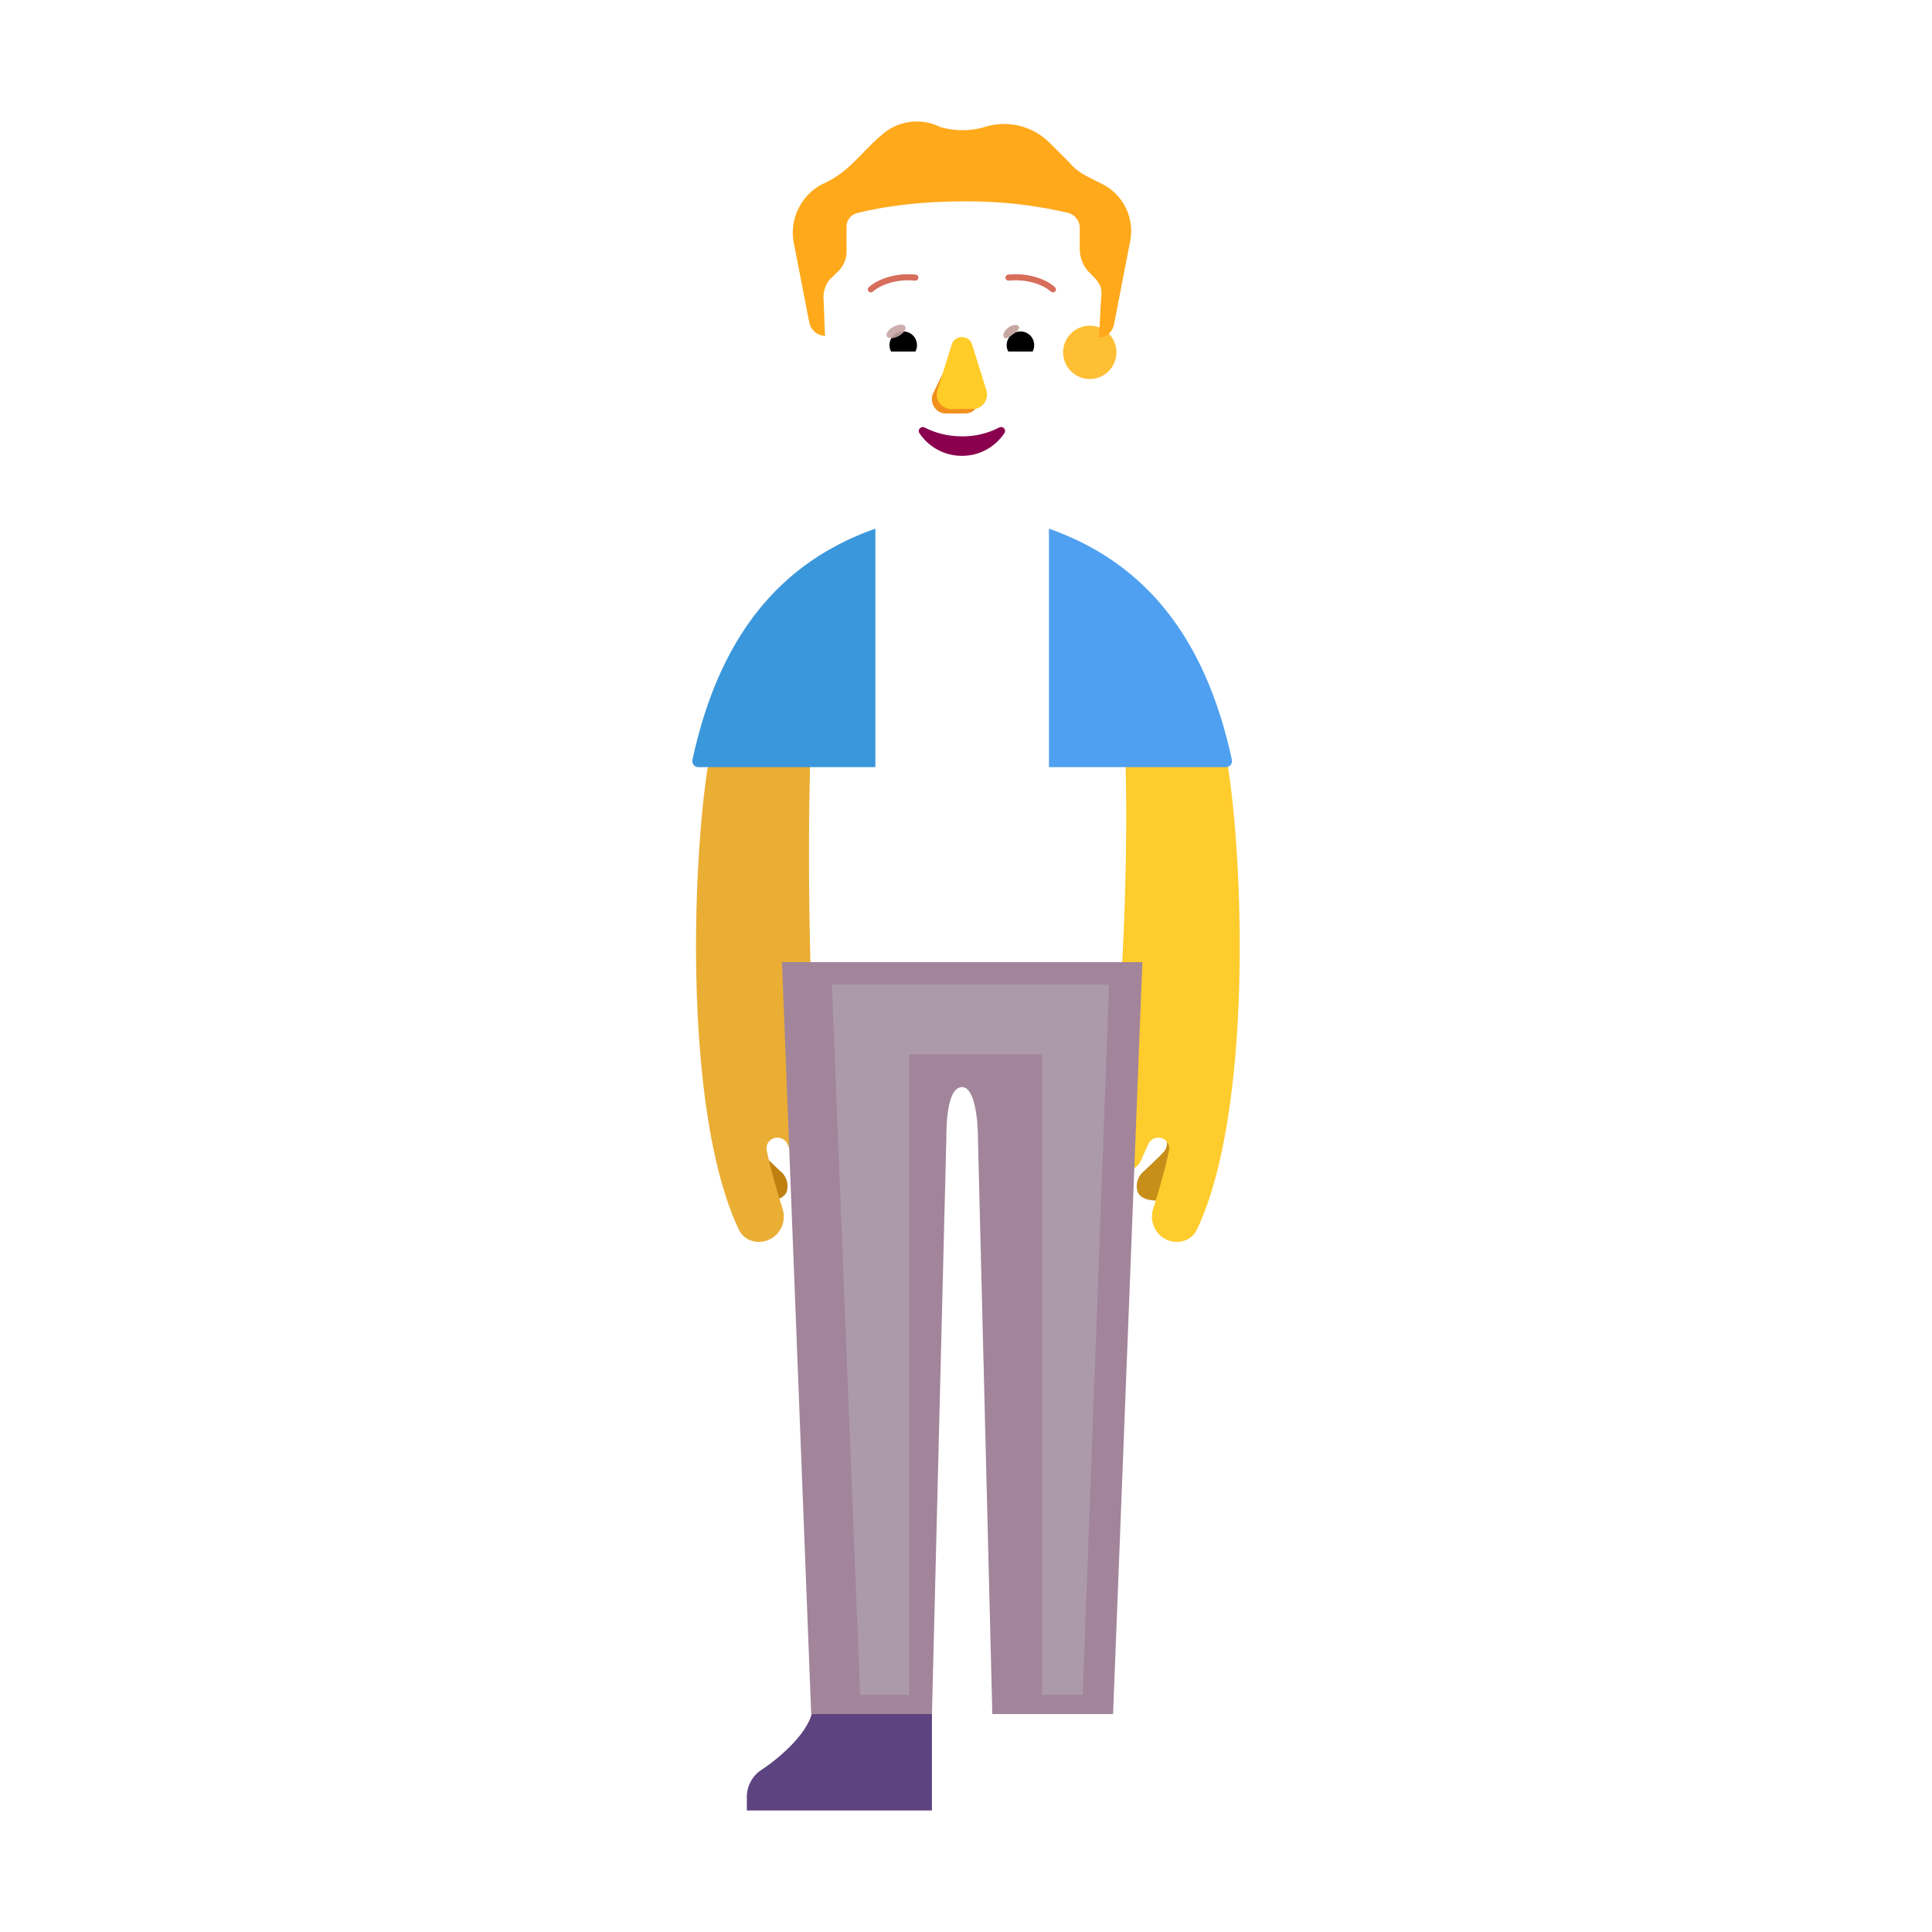 <svg xmlns="http://www.w3.org/2000/svg" width="3em" height="3em" viewBox="0 0 32 32"><g fill="none"><path fill="#BF8011" d="M12.604 19.085a.22.22 0 0 1-.043-.238h-.438l.32.996c.262.078.54.05.59-.114a.32.32 0 0 0-.074-.3a9 9 0 0 1-.355-.344"/><path fill="#C78E18" d="M19.269 19.085a.22.22 0 0 0 .043-.238h.437l-.32.996c-.262.078-.54.05-.59-.114a.32.32 0 0 1 .074-.3c.084-.077.271-.253.356-.344"/><path fill="#EAAE34" d="M12.237 20.366c-.937-1.982-.768-6.26-.487-7.824h1.672c-.072 2.425.04 5.243.178 6.511c.011.103.083.214 0 .276a.29.29 0 0 1-.439-.115l-.117-.262a.184.184 0 0 0-.225-.1a.176.176 0 0 0-.12.201c.061.3.172.678.264.973a.42.42 0 0 1-.238.513c-.186.076-.402.008-.488-.174"/><path fill="url(#)" d="M12.237 20.366c-.937-1.982-.768-6.26-.487-7.824h1.672c-.072 2.425.04 5.243.178 6.511c.011.103.083.214 0 .276a.29.29 0 0 1-.439-.115l-.117-.262a.184.184 0 0 0-.225-.1a.176.176 0 0 0-.12.201c.061.3.172.678.264.973a.42.42 0 0 1-.238.513c-.186.076-.402.008-.488-.174"/><path fill="url(#)" d="M12.237 20.366c-.937-1.982-.768-6.26-.487-7.824h1.672c-.072 2.425.04 5.243.178 6.511c.011.103.083.214 0 .276a.29.29 0 0 1-.439-.115l-.117-.262a.184.184 0 0 0-.225-.1a.176.176 0 0 0-.12.201c.061.3.172.678.264.973a.42.42 0 0 1-.238.513c-.186.076-.402.008-.488-.174"/><path fill="url(#)" d="M12.237 20.366c-.937-1.982-.768-6.26-.487-7.824h1.672c-.072 2.425.04 5.243.178 6.511c.011.103.083.214 0 .276a.29.29 0 0 1-.439-.115l-.117-.262a.184.184 0 0 0-.225-.1a.176.176 0 0 0-.12.201c.061.3.172.678.264.973a.42.42 0 0 1-.238.513c-.186.076-.402.008-.488-.174"/><path fill="#FFCC2D" d="M19.825 20.366c.938-1.982.768-6.26.487-7.824H18.64c.072 2.425-.155 5.254-.294 6.522a.29.29 0 0 0 .555.15l.117-.262a.184.184 0 0 1 .225-.1a.176.176 0 0 1 .12.201c-.061.3-.172.678-.264.973a.42.42 0 0 0 .238.513c.186.076.402.008.488-.174"/><path fill="url(#)" d="M19.825 20.366c.938-1.982.768-6.26.487-7.824H18.64c.072 2.425-.155 5.254-.294 6.522a.29.29 0 0 0 .555.15l.117-.262a.184.184 0 0 1 .225-.1a.176.176 0 0 1 .12.201c-.061.3-.172.678-.264.973a.42.42 0 0 0 .238.513c.186.076.402.008.488-.174"/><path fill="url(#)" d="M19.825 20.366c.938-1.982.768-6.26.487-7.824H18.64c.072 2.425-.155 5.254-.294 6.522a.29.29 0 0 0 .555.15l.117-.262a.184.184 0 0 1 .225-.1a.176.176 0 0 1 .12.201c-.061.3-.172.678-.264.973a.42.42 0 0 0 .238.513c.186.076.402.008.488-.174"/><path fill="url(#)" d="M19.825 20.366c.938-1.982.768-6.26.487-7.824H18.64c.072 2.425-.155 5.254-.294 6.522a.29.29 0 0 0 .555.15l.117-.262a.184.184 0 0 1 .225-.1a.176.176 0 0 1 .12.201c-.061.3-.172.678-.264.973a.42.42 0 0 0 .238.513c.186.076.402.008.488-.174"/><path fill="#3B97DB" d="M11.469 12.586c.486-2.254 1.628-3.334 3.03-3.83v3.95h-2.933a.1.1 0 0 1-.097-.12"/><path fill="url(#)" d="M11.469 12.586c.486-2.254 1.628-3.334 3.03-3.83v3.95h-2.933a.1.1 0 0 1-.097-.12"/><path fill="url(#)" d="M11.469 12.586c.486-2.254 1.628-3.334 3.03-3.83v3.95h-2.933a.1.1 0 0 1-.097-.12"/><path fill="url(#)" d="M11.469 12.586c.486-2.254 1.628-3.334 3.03-3.83v3.95h-2.933a.1.1 0 0 1-.097-.12"/><path fill="url(#)" d="M11.469 12.586c.486-2.254 1.628-3.334 3.03-3.83v3.95h-2.933a.1.1 0 0 1-.097-.12"/><path fill="#4FA0F0" d="M20.404 12.586c-.486-2.254-1.629-3.334-3.03-3.83v3.95h2.933a.1.1 0 0 0 .097-.12"/><path fill="url(#)" d="M20.404 12.586c-.486-2.254-1.629-3.334-3.03-3.83v3.95h2.933a.1.1 0 0 0 .097-.12"/><path fill="url(#)" d="M20.404 12.586c-.486-2.254-1.629-3.334-3.03-3.83v3.95h2.933a.1.1 0 0 0 .097-.12"/><g filter="url(#)"><path fill="#A2859A" d="m12.952 15.936l.484 12.454h2l.238-9.524c0-.328.029-.86.262-.86c.212 0 .263.555.262.86l.238 9.524h2l.485-12.454z"/></g><path fill="url(#)" d="m12.952 15.936l.484 12.454h2l.238-9.524c0-.328.029-.86.262-.86c.212 0 .263.555.262.86l.238 9.524h2l.485-12.454z"/><path fill="url(#)" d="m12.952 15.936l.484 12.454h2l.238-9.524c0-.328.029-.86.262-.86c.212 0 .263.555.262.86l.238 9.524h2l.485-12.454z"/><path fill="url(#)" d="m12.952 15.936l.484 12.454h2l.238-9.524c0-.328.029-.86.262-.86c.212 0 .263.555.262.86l.238 9.524h2l.485-12.454z"/><path fill="url(#)" d="m12.952 15.936l.484 12.454h2l.238-9.524c0-.328.029-.86.262-.86c.212 0 .263.555.262.86l.238 9.524h2l.485-12.454z"/><path fill="url(#)" d="m12.952 15.936l.484 12.454h2l.238-9.524c0-.328.029-.86.262-.86c.212 0 .263.555.262.86l.238 9.524h2l.485-12.454z"/><g filter="url(#)"><path fill="url(#)" d="M12.878 11.452a3.059 3.059 0 1 1 6.117 0v4.441a.094.094 0 0 1-.094.094h-5.93a.094.094 0 0 1-.093-.094z"/><path fill="url(#)" d="M12.878 11.452a3.059 3.059 0 1 1 6.117 0v4.441a.094.094 0 0 1-.094.094h-5.93a.094.094 0 0 1-.093-.094z"/></g><path fill="url(#)" d="M12.878 11.452a3.059 3.059 0 1 1 6.117 0v4.441a.094.094 0 0 1-.094.094h-5.93a.094.094 0 0 1-.093-.094z"/><path fill="url(#)" d="M12.878 11.452a3.059 3.059 0 1 1 6.117 0v4.441a.094.094 0 0 1-.094.094h-5.93a.094.094 0 0 1-.093-.094z"/><path fill="url(#)" d="M12.878 11.452a3.059 3.059 0 1 1 6.117 0v4.441a.094.094 0 0 1-.094.094h-5.93a.094.094 0 0 1-.093-.094z"/><path fill="url(#)" d="M15.065 7.3h1.742v1.35a.871.871 0 0 1-1.742 0z"/><g filter="url(#)"><path fill="#5D4480" d="M12.37 29.745v.242h3.066V28.39h-1.992c-.102.367-.574.753-.816.914a.54.54 0 0 0-.258.441"/></g><path fill="url(#)" d="M19.503 29.745v.242h-3.067V28.39h1.992c.102.367.575.753.817.914c.186.123.258.3.258.441"/><path fill="url(#)" d="M19.503 29.745v.242h-3.067V28.39h1.992c.102.367.575.753.817.914c.186.123.258.3.258.441"/><g filter="url(#)"><path fill="#AC99AA" d="m13.778 16.308l.468 11.765h.813v-10.61h2.203v10.61h.672l.437-11.765z"/></g><circle cx="13.822" cy="5.836" r=".742" fill="url(#)"/><g filter="url(#)"><circle cx="13.822" cy="5.836" r=".442" fill="url(#)"/></g><g filter="url(#)"><circle cx="18.05" cy="5.836" r=".742" fill="url(#)"/><circle cx="18.05" cy="5.836" r=".742" fill="url(#)"/></g><g filter="url(#)"><circle cx="18.05" cy="5.836" r=".442" fill="#FFBF34"/><circle cx="18.05" cy="5.836" r=".442" fill="url(#)"/><circle cx="18.05" cy="5.836" r=".442" fill="url(#)"/></g><path fill="url(#)" d="M13.665 5.564a13 13 0 0 1-.025-.64c0-.118.047-.26.143-.331l.071-.072a.47.47 0 0 0 .167-.379v-.38a.23.23 0 0 1 .19-.236c.287-.071.883-.19 1.741-.19s1.455.119 1.74.19a.255.255 0 0 1 .192.237v.38c0 .141.071.284.166.378c.224.157.21.243.191.427c-.006.057-.024.531-.04.64l-.118 1.76c-.071.786-.69 1.334-1.427 1.334H15.23c-.76 0-1.355-.548-1.427-1.334z"/><path fill="url(#)" d="M13.665 5.564a13 13 0 0 1-.025-.64c0-.118.047-.26.143-.331l.071-.072a.47.47 0 0 0 .167-.379v-.38a.23.23 0 0 1 .19-.236c.287-.071.883-.19 1.741-.19s1.455.119 1.74.19a.255.255 0 0 1 .192.237v.38c0 .141.071.284.166.378c.224.157.21.243.191.427c-.006.057-.024.531-.04.64l-.118 1.76c-.071.786-.69 1.334-1.427 1.334H15.23c-.76 0-1.355-.548-1.427-1.334z"/><path fill="url(#)" d="M13.665 5.564a13 13 0 0 1-.025-.64c0-.118.047-.26.143-.331l.071-.072a.47.47 0 0 0 .167-.379v-.38a.23.23 0 0 1 .19-.236c.287-.071.883-.19 1.741-.19s1.455.119 1.74.19a.255.255 0 0 1 .192.237v.38c0 .141.071.284.166.378c.224.157.21.243.191.427c-.006.057-.024.531-.04.64l-.118 1.76c-.071.786-.69 1.334-1.427 1.334H15.23c-.76 0-1.355-.548-1.427-1.334z"/><path fill="url(#)" d="M13.665 5.564a13 13 0 0 1-.025-.64c0-.118.047-.26.143-.331l.071-.072a.47.47 0 0 0 .167-.379v-.38a.23.23 0 0 1 .19-.236c.287-.071.883-.19 1.741-.19s1.455.119 1.74.19a.255.255 0 0 1 .192.237v.38c0 .141.071.284.166.378c.224.157.21.243.191.427c-.006.057-.024.531-.04.64l-.118 1.76c-.071.786-.69 1.334-1.427 1.334H15.23c-.76 0-1.355-.548-1.427-1.334z"/><path fill="url(#)" d="M13.665 5.564a13 13 0 0 1-.025-.64c0-.118.047-.26.143-.331l.071-.072a.47.47 0 0 0 .167-.379v-.38a.23.23 0 0 1 .19-.236c.287-.071.883-.19 1.741-.19s1.455.119 1.74.19a.255.255 0 0 1 .192.237v.38c0 .141.071.284.166.378c.224.157.21.243.191.427c-.006.057-.024.531-.04.64l-.118 1.76c-.071.786-.69 1.334-1.427 1.334H15.23c-.76 0-1.355-.548-1.427-1.334z"/><g filter="url(#)"><path fill="#FFA91B" d="m18.074 2.957l.191.095a.874.874 0 0 1 .453.948l-.262 1.351c-.023.14-.116.234-.254.237c.015-.224.03-.585.036-.642c.02-.192-.01-.25-.187-.425a.56.56 0 0 1-.167-.379v-.38a.26.26 0 0 0-.191-.236a7.3 7.3 0 0 0-1.74-.19c-.859 0-1.455.119-1.741.19a.23.23 0 0 0-.19.237v.38a.47.47 0 0 1-.168.378l-.071.071c-.096.072-.144.22-.144.339c.007.069.016.467.027.633a.28.28 0 0 1-.265-.237l-.262-1.35a.91.91 0 0 1 .477-.925c.45-.198.615-.498.977-.807a.87.87 0 0 1 .978-.142c.238.071.5.071.74 0a1.07 1.07 0 0 1 1.048.237l.358.356c.095.118.214.19.357.26"/><path fill="url(#)" d="m18.074 2.957l.191.095a.874.874 0 0 1 .453.948l-.262 1.351c-.023.14-.116.234-.254.237c.015-.224.03-.585.036-.642c.02-.192-.01-.25-.187-.425a.56.56 0 0 1-.167-.379v-.38a.26.26 0 0 0-.191-.236a7.3 7.3 0 0 0-1.74-.19c-.859 0-1.455.119-1.741.19a.23.23 0 0 0-.19.237v.38a.47.47 0 0 1-.168.378l-.071.071c-.096.072-.144.22-.144.339c.007.069.016.467.027.633a.28.28 0 0 1-.265-.237l-.262-1.35a.91.91 0 0 1 .477-.925c.45-.198.615-.498.977-.807a.87.87 0 0 1 .978-.142c.238.071.5.071.74 0a1.07 1.07 0 0 1 1.048.237l.358.356c.095.118.214.19.357.26"/><path fill="url(#)" d="m18.074 2.957l.191.095a.874.874 0 0 1 .453.948l-.262 1.351c-.023.14-.116.234-.254.237c.015-.224.03-.585.036-.642c.02-.192-.01-.25-.187-.425a.56.56 0 0 1-.167-.379v-.38a.26.26 0 0 0-.191-.236a7.3 7.3 0 0 0-1.74-.19c-.859 0-1.455.119-1.741.19a.23.23 0 0 0-.19.237v.38a.47.47 0 0 1-.168.378l-.071.071c-.096.072-.144.22-.144.339c.007.069.016.467.027.633a.28.28 0 0 1-.265-.237l-.262-1.35a.91.91 0 0 1 .477-.925c.45-.198.615-.498.977-.807a.87.87 0 0 1 .978-.142c.238.071.5.071.74 0a1.07 1.07 0 0 1 1.048.237l.358.356c.095.118.214.19.357.26"/><path fill="url(#)" d="m18.074 2.957l.191.095a.874.874 0 0 1 .453.948l-.262 1.351c-.023.14-.116.234-.254.237c.015-.224.03-.585.036-.642c.02-.192-.01-.25-.187-.425a.56.56 0 0 1-.167-.379v-.38a.26.26 0 0 0-.191-.236a7.3 7.3 0 0 0-1.74-.19c-.859 0-1.455.119-1.741.19a.23.23 0 0 0-.19.237v.38a.47.47 0 0 1-.168.378l-.071.071c-.096.072-.144.22-.144.339c.007.069.016.467.027.633a.28.28 0 0 1-.265-.237l-.262-1.35a.91.91 0 0 1 .477-.925c.45-.198.615-.498.977-.807a.87.87 0 0 1 .978-.142c.238.071.5.071.74 0a1.07 1.07 0 0 1 1.048.237l.358.356c.095.118.214.19.357.26"/><path fill="url(#)" d="m18.074 2.957l.191.095a.874.874 0 0 1 .453.948l-.262 1.351c-.023.14-.116.234-.254.237c.015-.224.03-.585.036-.642c.02-.192-.01-.25-.187-.425a.56.56 0 0 1-.167-.379v-.38a.26.26 0 0 0-.191-.236a7.3 7.3 0 0 0-1.74-.19c-.859 0-1.455.119-1.741.19a.23.23 0 0 0-.19.237v.38a.47.47 0 0 1-.168.378l-.071.071c-.096.072-.144.22-.144.339c.007.069.016.467.027.633a.28.28 0 0 1-.265-.237l-.262-1.35a.91.91 0 0 1 .477-.925c.45-.198.615-.498.977-.807a.87.87 0 0 1 .978-.142c.238.071.5.071.74 0a1.07 1.07 0 0 1 1.048.237l.358.356c.095.118.214.19.357.26"/><path fill="url(#)" d="m18.074 2.957l.191.095a.874.874 0 0 1 .453.948l-.262 1.351c-.023.14-.116.234-.254.237c.015-.224.03-.585.036-.642c.02-.192-.01-.25-.187-.425a.56.56 0 0 1-.167-.379v-.38a.26.26 0 0 0-.191-.236a7.3 7.3 0 0 0-1.74-.19c-.859 0-1.455.119-1.741.19a.23.23 0 0 0-.19.237v.38a.47.47 0 0 1-.168.378l-.071.071c-.096.072-.144.22-.144.339c.007.069.016.467.027.633a.28.28 0 0 1-.265-.237l-.262-1.35a.91.91 0 0 1 .477-.925c.45-.198.615-.498.977-.807a.87.87 0 0 1 .978-.142c.238.071.5.071.74 0a1.07 1.07 0 0 1 1.048.237l.358.356c.095.118.214.19.357.26"/><path fill="url(#)" d="m18.074 2.957l.191.095a.874.874 0 0 1 .453.948l-.262 1.351c-.023.14-.116.234-.254.237c.015-.224.03-.585.036-.642c.02-.192-.01-.25-.187-.425a.56.56 0 0 1-.167-.379v-.38a.26.26 0 0 0-.191-.236a7.3 7.3 0 0 0-1.74-.19c-.859 0-1.455.119-1.741.19a.23.23 0 0 0-.19.237v.38a.47.47 0 0 1-.168.378l-.071.071c-.096.072-.144.22-.144.339c.007.069.016.467.027.633a.28.28 0 0 1-.265-.237l-.262-1.35a.91.91 0 0 1 .477-.925c.45-.198.615-.498.977-.807a.87.87 0 0 1 .978-.142c.238.071.5.071.74 0a1.07 1.07 0 0 1 1.048.237l.358.356c.095.118.214.19.357.26"/></g><path fill="url(#)" d="m18.074 2.957l.191.095a.874.874 0 0 1 .453.948l-.262 1.351c-.023.14-.116.234-.254.237c.015-.224.03-.585.036-.642c.02-.192-.01-.25-.187-.425a.56.56 0 0 1-.167-.379v-.38a.26.26 0 0 0-.191-.236a7.3 7.3 0 0 0-1.74-.19c-.859 0-1.455.119-1.741.19a.23.23 0 0 0-.19.237v.38a.47.47 0 0 1-.168.378l-.071.071c-.096.072-.144.22-.144.339c.007.069.016.467.027.633a.28.28 0 0 1-.265-.237l-.262-1.35a.91.91 0 0 1 .477-.925c.45-.198.615-.498.977-.807a.87.87 0 0 1 .978-.142c.238.071.5.071.74 0a1.07 1.07 0 0 1 1.048.237l.358.356c.095.118.214.19.357.26"/><path fill="url(#)" d="m18.074 2.957l.191.095a.874.874 0 0 1 .453.948l-.262 1.351c-.023.14-.116.234-.254.237c.015-.224.03-.585.036-.642c.02-.192-.01-.25-.187-.425a.56.56 0 0 1-.167-.379v-.38a.26.26 0 0 0-.191-.236a7.3 7.3 0 0 0-1.74-.19c-.859 0-1.455.119-1.741.19a.23.23 0 0 0-.19.237v.38a.47.47 0 0 1-.168.378l-.071.071c-.096.072-.144.22-.144.339c.007.069.016.467.027.633a.28.28 0 0 1-.265-.237l-.262-1.35a.91.91 0 0 1 .477-.925c.45-.198.615-.498.977-.807a.87.87 0 0 1 .978-.142c.238.071.5.071.74 0a1.07 1.07 0 0 1 1.048.237l.358.356c.095.118.214.19.357.26"/><path fill="url(#)" d="m18.074 2.957l.191.095a.874.874 0 0 1 .453.948l-.262 1.351c-.023.14-.116.234-.254.237c.015-.224.03-.585.036-.642c.02-.192-.01-.25-.187-.425a.56.56 0 0 1-.167-.379v-.38a.26.26 0 0 0-.191-.236a7.3 7.3 0 0 0-1.74-.19c-.859 0-1.455.119-1.741.19a.23.23 0 0 0-.19.237v.38a.47.47 0 0 1-.168.378l-.071.071c-.096.072-.144.22-.144.339c.007.069.016.467.027.633a.28.28 0 0 1-.265-.237l-.262-1.35a.91.91 0 0 1 .477-.925c.45-.198.615-.498.977-.807a.87.87 0 0 1 .978-.142c.238.071.5.071.74 0a1.07 1.07 0 0 1 1.048.237l.358.356c.095.118.214.19.357.26"/><g filter="url(#)"><path fill="#F1901C" d="m15.81 5.782l-.365.755c-.045.156.064.311.217.311h.328c.154 0 .262-.158.217-.31l-.222-.756c-.047-.168-.125-.168-.175 0"/></g><g filter="url(#)"><path fill="#FFCC28" d="m15.763 5.71l-.237.755a.24.24 0 0 0 .232.31h.35a.24.24 0 0 0 .23-.31l-.236-.756c-.05-.167-.287-.167-.34 0"/><path fill="url(#)" d="m15.763 5.71l-.237.755a.24.24 0 0 0 .232.31h.35a.24.24 0 0 0 .23-.31l-.236-.756c-.05-.167-.287-.167-.34 0"/><path fill="url(#)" d="m15.763 5.71l-.237.755a.24.24 0 0 0 .232.31h.35a.24.24 0 0 0 .23-.31l-.236-.756c-.05-.167-.287-.167-.34 0"/><path fill="url(#)" d="m15.763 5.71l-.237.755a.24.24 0 0 0 .232.31h.35a.24.24 0 0 0 .23-.31l-.236-.756c-.05-.167-.287-.167-.34 0"/></g><g filter="url(#)"><path stroke="url(#)" stroke-width=".2" d="M15.933 7.227c-.226 0-.438-.053-.616-.146c-.061-.03-.127.038-.088.093a.84.84 0 0 0 .704.376a.84.84 0 0 0 .703-.376c.038-.057-.027-.124-.088-.093a1.3 1.3 0 0 1-.615.146Z"/></g><path fill="#8A004F" d="M15.933 7.227c-.226 0-.438-.053-.616-.146c-.061-.03-.127.038-.088.093a.84.84 0 0 0 .704.376a.84.84 0 0 0 .703-.376c.038-.057-.027-.124-.088-.093a1.3 1.3 0 0 1-.615.146"/><path fill="#fff" d="M16.994 5.2c.29 0 .535.2.602.47a.122.122 0 0 1-.12.152h-.99a.102.102 0 0 1-.102-.12a.62.62 0 0 1 .61-.502"/><path fill="url(#)" d="M16.902 5.321a.397.397 0 0 1 .382.501h-.766a.398.398 0 0 1 .384-.501"/><path fill="#000" d="M16.674 5.718c0-.127.101-.228.228-.228a.226.226 0 0 1 .201.332h-.402a.2.2 0 0 1-.027-.104"/><g filter="url(#)"><path fill="#C7A7A3" d="M16.873 5.405c.028.038-.031.084-.098.134s-.117.085-.146.048s.004-.11.07-.16c.068-.05.145-.06.174-.022"/><path fill="url(#)" d="M16.873 5.405c.028.038-.031.084-.098.134s-.117.085-.146.048s.004-.11.07-.16c.068-.05.145-.06.174-.022"/></g><g filter="url(#)"><path fill="url(#)" d="M17.255 5.665a.37.37 0 0 0-.103-.205l-.115.126l.052.102z"/></g><path fill="#fff" d="M14.869 5.2a.62.62 0 0 0-.602.47c-.02.078.04.152.119.152h.991a.102.102 0 0 0 .101-.12a.62.62 0 0 0-.61-.502"/><path fill="url(#)" d="M14.96 5.32a.397.397 0 0 0-.382.502h.767a.4.4 0 0 0-.384-.501"/><path fill="#000" d="M15.188 5.718a.226.226 0 0 0-.227-.228a.226.226 0 0 0-.202.332h.402a.2.2 0 0 0 .027-.104"/><g filter="url(#)"><path fill="url(#)" d="M15.323 5.671c0-.128-.104-.214-.133-.24l-.128.124l.08.161z"/></g><g filter="url(#)"><ellipse cx="14.841" cy="5.49" fill="#C7A7A3" fill-opacity=".9" rx=".173" ry=".088" transform="rotate(-27.914 14.84 5.49)"/><ellipse cx="14.841" cy="5.49" fill="url(#)" rx=".173" ry=".088" transform="rotate(-27.914 14.84 5.49)"/></g><g filter="url(#)"><path fill="url(#)" fill-rule="evenodd" d="M16.723 4.856c.32-.03.526.095.575.14a.21.21 0 0 0 .285-.308c-.136-.126-.459-.291-.899-.25a.21.21 0 0 0 .04.418" clip-rule="evenodd"/></g><g filter="url(#)"><path stroke="#D76D5B" stroke-linecap="round" stroke-width=".1" d="M17.44 4.793c-.092-.086-.356-.231-.736-.195"/></g><g filter="url(#)"><path fill="url(#)" fill-rule="evenodd" d="M15.141 4.856c-.32-.03-.525.095-.575.14a.21.21 0 1 1-.284-.308c.136-.126.458-.291.898-.25a.21.21 0 1 1-.039.418" clip-rule="evenodd"/></g><g filter="url(#)"><path stroke="#D76D5B" stroke-linecap="round" stroke-width=".1" d="M14.424 4.793c.093-.086.357-.231.737-.195"/></g><defs><radialGradient id="" cx="0" cy="0" r="1" gradientTransform="matrix(-1.844 0 0 -12.369 13.482 16.556)" gradientUnits="userSpaceOnUse"><stop offset=".138" stop-color="#B87405"/><stop offset="1" stop-color="#B87405" stop-opacity="0"/></radialGradient><radialGradient id="" cx="0" cy="0" r="1" gradientTransform="matrix(.125 3.219 -.731 .028 13.404 16.823)" gradientUnits="userSpaceOnUse"><stop offset=".022" stop-color="#AD6605"/><stop offset="1" stop-color="#D58816" stop-opacity="0"/></radialGradient><radialGradient id="" cx="0" cy="0" r="1" gradientTransform="rotate(-104.351 14.46 5.11)scale(2.048 1.025)" gradientUnits="userSpaceOnUse"><stop stop-color="#C2821C"/><stop offset="1" stop-color="#EDA82D" stop-opacity="0"/></radialGradient><radialGradient id="" cx="0" cy="0" r="1" gradientTransform="matrix(1.609 0 0 15.414 18.809 16.556)" gradientUnits="userSpaceOnUse"><stop offset=".101" stop-color="#B58009"/><stop offset="1" stop-color="#DCA61C" stop-opacity="0"/></radialGradient><radialGradient id="" cx="0" cy="0" r="1" gradientTransform="matrix(.719 0 0 4.578 18.606 17.073)" gradientUnits="userSpaceOnUse"><stop offset=".087" stop-color="#BC7A0B"/><stop offset="1" stop-color="#D0910C" stop-opacity="0"/></radialGradient><radialGradient id="" cx="0" cy="0" r="1" gradientTransform="rotate(-71.25 23.742 -2.998)scale(1.799 .49)" gradientUnits="userSpaceOnUse"><stop stop-color="#CC952B"/><stop offset="1" stop-color="#CC952B" stop-opacity="0"/></radialGradient><radialGradient id="" cx="0" cy="0" r="1" gradientTransform="rotate(-168.523 7.497 5.762)scale(2.277 4.864)" gradientUnits="userSpaceOnUse"><stop offset=".638" stop-color="#5BA1D3" stop-opacity="0"/><stop offset="1" stop-color="#5BA1D3"/></radialGradient><radialGradient id="" cx="0" cy="0" r="1" gradientTransform="matrix(-1.516 1.238 -.951 -1.164 14.498 8.757)" gradientUnits="userSpaceOnUse"><stop stop-color="#3A87B0"/><stop offset="1" stop-color="#3A87B0" stop-opacity="0"/></radialGradient><radialGradient id="" cx="0" cy="0" r="1" gradientTransform="matrix(-.359 2.172 -.897 -.148 13.183 11.636)" gradientUnits="userSpaceOnUse"><stop stop-color="#257AD3"/><stop offset="1" stop-color="#257AD3" stop-opacity="0"/></radialGradient><radialGradient id="" cx="0" cy="0" r="1" gradientTransform="matrix(.875 -.312 1.296 3.63 18.73 11.901)" gradientUnits="userSpaceOnUse"><stop offset=".251" stop-color="#2680E1"/><stop offset="1" stop-color="#2680E1" stop-opacity="0"/></radialGradient><radialGradient id="" cx="0" cy="0" r="1" gradientTransform="matrix(0 -.359 1.919 0 15.936 18.026)" gradientUnits="userSpaceOnUse"><stop stop-color="#8560A3"/><stop offset="1" stop-color="#867081" stop-opacity="0"/></radialGradient><radialGradient id="" cx="0" cy="0" r="1" gradientTransform="matrix(0 -.27 1.859 0 18.012 28.39)" gradientUnits="userSpaceOnUse"><stop stop-color="#AA9BA7"/><stop offset="1" stop-color="#AA9BA7" stop-opacity="0"/></radialGradient><radialGradient id="" cx="0" cy="0" r="1" gradientTransform="matrix(0 -.328 1.206 0 14.73 28.48)" gradientUnits="userSpaceOnUse"><stop stop-color="#AA9BA7"/><stop offset="1" stop-color="#AA9BA7" stop-opacity="0"/></radialGradient><radialGradient id="" cx="0" cy="0" r="1" gradientTransform="rotate(140.013 7.408 8.178)scale(2.529 3.925)" gradientUnits="userSpaceOnUse"><stop stop-color="#4DB7F8"/><stop offset="1" stop-color="#49A1F7" stop-opacity="0"/></radialGradient><radialGradient id="" cx="0" cy="0" r="1" gradientTransform="matrix(.234 1.117 -3.21 .673 15.213 8.394)" gradientUnits="userSpaceOnUse"><stop offset=".167" stop-color="#39779B"/><stop offset="1" stop-color="#499DE8" stop-opacity="0"/></radialGradient><radialGradient id="" cx="0" cy="0" r="1" gradientTransform="matrix(0 1.111 -1.409 0 15.936 8.411)" gradientUnits="userSpaceOnUse"><stop offset=".638" stop-color="#D89424"/><stop offset="1" stop-color="#F7B724"/></radialGradient><radialGradient id="" cx="0" cy="0" r="1" gradientTransform="matrix(-1.663 -.844 .329 -.648 19.502 29.339)" gradientUnits="userSpaceOnUse"><stop stop-color="#635185"/><stop offset="1" stop-color="#635185" stop-opacity="0"/></radialGradient><radialGradient id="" cx="0" cy="0" r="1" gradientTransform="matrix(.78 0 0 1.365 13.08 5.836)" gradientUnits="userSpaceOnUse"><stop offset=".351" stop-color="#E6962B"/><stop offset="1" stop-color="#CA8F29"/></radialGradient><radialGradient id="" cx="0" cy="0" r="1" gradientTransform="matrix(.367 -.268 .305 .419 18.216 5.718)" gradientUnits="userSpaceOnUse"><stop offset=".543" stop-color="#FFC532"/><stop offset="1" stop-color="#FFC532" stop-opacity="0"/></radialGradient><radialGradient id="" cx="0" cy="0" r="1" gradientTransform="matrix(.365 -.671 .393 .214 18.032 6.201)" gradientUnits="userSpaceOnUse"><stop offset=".69" stop-color="#F4A51A" stop-opacity="0"/><stop offset="1" stop-color="#F4A51A"/></radialGradient><radialGradient id="" cx="0" cy="0" r="1" gradientTransform="rotate(44.708 1.93 24.865)scale(.162 .209)" gradientUnits="userSpaceOnUse"><stop stop-color="#E59B1F"/><stop offset="1" stop-color="#E59B1F" stop-opacity="0"/></radialGradient><radialGradient id="" cx="0" cy="0" r="1" gradientTransform="matrix(0 3.816 -4.358 0 16.15 5.129)" gradientUnits="userSpaceOnUse"><stop offset=".56" stop-color="#F49A3E" stop-opacity="0"/><stop offset="1" stop-color="#D07F50"/></radialGradient><radialGradient id="" cx="0" cy="0" r="1" gradientTransform="matrix(0 -.581 .715 0 16.975 5.271)" gradientUnits="userSpaceOnUse"><stop stop-color="#FFBA0D"/><stop offset="1" stop-color="#FFBA0D" stop-opacity="0"/></radialGradient><radialGradient id="" cx="0" cy="0" r="1" gradientTransform="matrix(0 -.618 .769 0 14.949 5.256)" gradientUnits="userSpaceOnUse"><stop stop-color="#EE911A"/><stop offset="1" stop-color="#EE911A" stop-opacity="0"/></radialGradient><radialGradient id="" cx="0" cy="0" r="1" gradientTransform="matrix(-1.528 1.969 -3.348 -2.598 17.574 2.408)" gradientUnits="userSpaceOnUse"><stop stop-color="#FFE336"/><stop offset="1" stop-color="#FFE336" stop-opacity="0"/></radialGradient><radialGradient id="" cx="0" cy="0" r="1" gradientTransform="matrix(-.082 -.886 .435 -.04 14.094 4.219)" gradientUnits="userSpaceOnUse"><stop offset=".222" stop-color="#FFB42C"/><stop offset="1" stop-color="#FFB42C" stop-opacity="0"/></radialGradient><radialGradient id="" cx="0" cy="0" r="1" gradientTransform="matrix(.382 -.874 .713 .311 17.811 5.064)" gradientUnits="userSpaceOnUse"><stop offset=".479" stop-color="#E57D1C"/><stop offset="1" stop-color="#E57D1C" stop-opacity="0"/></radialGradient><radialGradient id="" cx="0" cy="0" r="1" gradientTransform="matrix(.441 .548 -.483 .39 15.588 2.013)" gradientUnits="userSpaceOnUse"><stop stop-color="#FFCE2C"/><stop offset="1" stop-color="#FFCE2C" stop-opacity="0"/></radialGradient><radialGradient id="" cx="0" cy="0" r="1" gradientTransform="matrix(.645 -1.349 .466 .223 17.794 3.96)" gradientUnits="userSpaceOnUse"><stop stop-color="#FFD93A"/><stop offset="1" stop-color="#FFD93A" stop-opacity="0"/></radialGradient><radialGradient id="" cx="0" cy="0" r="1" gradientTransform="matrix(.116 .451 -.742 .191 16.241 2.013)" gradientUnits="userSpaceOnUse"><stop offset=".208" stop-color="#DDB13B"/><stop offset="1" stop-color="#FFC926" stop-opacity="0"/></radialGradient><radialGradient id="" cx="0" cy="0" r="1" gradientTransform="matrix(.492 .711 -1.479 1.024 13.985 2.573)" gradientUnits="userSpaceOnUse"><stop offset=".288" stop-color="#C9993E"/><stop offset="1" stop-color="#F29322" stop-opacity="0"/></radialGradient><radialGradient id="" cx="0" cy="0" r="1" gradientTransform="matrix(-3.204 1.443 -1.806 -4.009 16.445 3.896)" gradientUnits="userSpaceOnUse"><stop offset=".756" stop-color="#CF7D35" stop-opacity="0"/><stop offset=".959" stop-color="#CF7D35"/></radialGradient><radialGradient id="" cx="0" cy="0" r="1" gradientTransform="matrix(.011 -.279 .836 .033 15.895 7.62)" gradientUnits="userSpaceOnUse"><stop stop-color="#FFD069"/><stop offset="1" stop-color="#FFBE30" stop-opacity="0"/></radialGradient><radialGradient id="" cx="0" cy="0" r="1" gradientTransform="matrix(0 .401 -.475 0 16.9 5.681)" gradientUnits="userSpaceOnUse"><stop offset=".75" stop-color="#925C51"/><stop offset="1" stop-color="#694B43"/><stop offset="1" stop-color="#804D49"/><stop offset="1" stop-color="#85534D"/></radialGradient><radialGradient id="" cx="0" cy="0" r="1" gradientTransform="matrix(-.103 -.133 .183 -.142 16.8 5.57)" gradientUnits="userSpaceOnUse"><stop offset=".766" stop-color="#FFE6E2" stop-opacity="0"/><stop offset=".966" stop-color="#FFE6E2"/></radialGradient><radialGradient id="" cx="0" cy="0" r="1" gradientTransform="matrix(0 .401 -.475 0 14.962 5.681)" gradientUnits="userSpaceOnUse"><stop offset=".75" stop-color="#925C51"/><stop offset="1" stop-color="#694B43"/><stop offset="1" stop-color="#804D49"/><stop offset="1" stop-color="#85534D"/></radialGradient><radialGradient id="" cx="0" cy="0" r="1" gradientTransform="matrix(-.003 -.22 .264 -.004 14.834 5.63)" gradientUnits="userSpaceOnUse"><stop offset=".766" stop-color="#FFE6E2" stop-opacity="0"/><stop offset=".966" stop-color="#FFE6E2"/></radialGradient><radialGradient id="" cx="0" cy="0" r="1" gradientTransform="matrix(.087 -.361 .792 .192 17.022 4.86)" gradientUnits="userSpaceOnUse"><stop offset=".657" stop-color="#C64F38"/><stop offset="1" stop-color="#BB4F29"/></radialGradient><radialGradient id="" cx="0" cy="0" r="1" gradientTransform="matrix(-.087 -.361 .792 -.192 14.843 4.859)" gradientUnits="userSpaceOnUse"><stop offset=".657" stop-color="#C64F38"/><stop offset="1" stop-color="#BB4F29"/></radialGradient><filter id="" width="6.169" height="12.453" x="12.952" y="15.936" color-interpolation-filters="sRGB" filterUnits="userSpaceOnUse"><feFlood flood-opacity="0" result="BackgroundImageFix"/><feBlend in="SourceGraphic" in2="BackgroundImageFix" result="shape"/><feColorMatrix in="SourceAlpha" result="hardAlpha" values="0 0 0 0 0 0 0 0 0 0 0 0 0 0 0 0 0 0 127 0"/><feOffset dx=".2"/><feGaussianBlur stdDeviation=".4"/><feComposite in2="hardAlpha" k2="-1" k3="1" operator="arithmetic"/><feColorMatrix values="0 0 0 0 0.42 0 0 0 0 0.361 0 0 0 0 0.412 0 0 0 1 0"/><feBlend in2="shape" result="effect1_innerShadow_4002_169"/></filter><filter id="" width="6.517" height="7.994" x="12.878" y="8.393" color-interpolation-filters="sRGB" filterUnits="userSpaceOnUse"><feFlood flood-opacity="0" result="BackgroundImageFix"/><feBlend in="SourceGraphic" in2="BackgroundImageFix" result="shape"/><feColorMatrix in="SourceAlpha" result="hardAlpha" values="0 0 0 0 0 0 0 0 0 0 0 0 0 0 0 0 0 0 127 0"/><feOffset dx=".4" dy=".4"/><feGaussianBlur stdDeviation=".4"/><feComposite in2="hardAlpha" k2="-1" k3="1" operator="arithmetic"/><feColorMatrix values="0 0 0 0 0.369 0 0 0 0 0.561 0 0 0 0 0.784 0 0 0 1 0"/><feBlend in2="shape" result="effect1_innerShadow_4002_169"/></filter><filter id="" width="3.316" height="1.848" x="12.37" y="28.39" color-interpolation-filters="sRGB" filterUnits="userSpaceOnUse"><feFlood flood-opacity="0" result="BackgroundImageFix"/><feBlend in="SourceGraphic" in2="BackgroundImageFix" result="shape"/><feColorMatrix in="SourceAlpha" result="hardAlpha" values="0 0 0 0 0 0 0 0 0 0 0 0 0 0 0 0 0 0 127 0"/><feOffset dx=".25" dy=".25"/><feGaussianBlur stdDeviation=".25"/><feComposite in2="hardAlpha" k2="-1" k3="1" operator="arithmetic"/><feColorMatrix values="0 0 0 0 0.314 0 0 0 0 0.235 0 0 0 0 0.431 0 0 0 1 0"/><feBlend in2="shape" result="effect1_innerShadow_4002_169"/></filter><filter id="" width="6.594" height="13.766" x="12.777" y="15.307" color-interpolation-filters="sRGB" filterUnits="userSpaceOnUse"><feFlood flood-opacity="0" result="BackgroundImageFix"/><feBlend in="SourceGraphic" in2="BackgroundImageFix" result="shape"/><feGaussianBlur result="effect1_foregroundBlur_4002_169" stdDeviation=".5"/></filter><filter id="" width="1.285" height="1.285" x="13.18" y="5.194" color-interpolation-filters="sRGB" filterUnits="userSpaceOnUse"><feFlood flood-opacity="0" result="BackgroundImageFix"/><feBlend in="SourceGraphic" in2="BackgroundImageFix" result="shape"/><feGaussianBlur result="effect1_foregroundBlur_4002_169" stdDeviation=".1"/></filter><filter id="" width="1.734" height="1.734" x="17.308" y="4.844" color-interpolation-filters="sRGB" filterUnits="userSpaceOnUse"><feFlood flood-opacity="0" result="BackgroundImageFix"/><feBlend in="SourceGraphic" in2="BackgroundImageFix" result="shape"/><feColorMatrix in="SourceAlpha" result="hardAlpha" values="0 0 0 0 0 0 0 0 0 0 0 0 0 0 0 0 0 0 127 0"/><feOffset dx=".25" dy="-.25"/><feGaussianBlur stdDeviation=".25"/><feComposite in2="hardAlpha" k2="-1" k3="1" operator="arithmetic"/><feColorMatrix values="0 0 0 0 0.851 0 0 0 0 0.561 0 0 0 0 0.376 0 0 0 1 0"/><feBlend in2="shape" result="effect1_innerShadow_4002_169"/></filter><filter id="" width="1.285" height="1.285" x="17.408" y="5.194" color-interpolation-filters="sRGB" filterUnits="userSpaceOnUse"><feFlood flood-opacity="0" result="BackgroundImageFix"/><feBlend in="SourceGraphic" in2="BackgroundImageFix" result="shape"/><feGaussianBlur result="effect1_foregroundBlur_4002_169" stdDeviation=".1"/></filter><filter id="" width="5.601" height="3.675" x="13.132" y="1.913" color-interpolation-filters="sRGB" filterUnits="userSpaceOnUse"><feFlood flood-opacity="0" result="BackgroundImageFix"/><feBlend in="SourceGraphic" in2="BackgroundImageFix" result="shape"/><feColorMatrix in="SourceAlpha" result="hardAlpha" values="0 0 0 0 0 0 0 0 0 0 0 0 0 0 0 0 0 0 127 0"/><feOffset dy="-.1"/><feGaussianBlur stdDeviation=".075"/><feComposite in2="hardAlpha" k2="-1" k3="1" operator="arithmetic"/><feColorMatrix values="0 0 0 0 0.973 0 0 0 0 0.573 0 0 0 0 0.016 0 0 0 1 0"/><feBlend in2="shape" result="effect1_innerShadow_4002_169"/></filter><filter id="" width="2.282" height="2.692" x="14.685" y="4.906" color-interpolation-filters="sRGB" filterUnits="userSpaceOnUse"><feFlood flood-opacity="0" result="BackgroundImageFix"/><feBlend in="SourceGraphic" in2="BackgroundImageFix" result="shape"/><feGaussianBlur result="effect1_foregroundBlur_4002_169" stdDeviation=".375"/></filter><filter id="" width="1.034" height="1.392" x="15.415" y="5.484" color-interpolation-filters="sRGB" filterUnits="userSpaceOnUse"><feFlood flood-opacity="0" result="BackgroundImageFix"/><feBlend in="SourceGraphic" in2="BackgroundImageFix" result="shape"/><feGaussianBlur result="effect1_foregroundBlur_4002_169" stdDeviation=".05"/></filter><filter id="" width="1.83" height=".877" x="15.017" y="6.873" color-interpolation-filters="sRGB" filterUnits="userSpaceOnUse"><feFlood flood-opacity="0" result="BackgroundImageFix"/><feBlend in="SourceGraphic" in2="BackgroundImageFix" result="shape"/><feGaussianBlur result="effect1_foregroundBlur_4002_169" stdDeviation=".05"/></filter><filter id="" width=".461" height=".42" x="16.519" y="5.282" color-interpolation-filters="sRGB" filterUnits="userSpaceOnUse"><feFlood flood-opacity="0" result="BackgroundImageFix"/><feBlend in="SourceGraphic" in2="BackgroundImageFix" result="shape"/><feGaussianBlur result="effect1_foregroundBlur_4002_169" stdDeviation=".05"/></filter><filter id="" width=".618" height=".628" x="16.837" y="5.26" color-interpolation-filters="sRGB" filterUnits="userSpaceOnUse"><feFlood flood-opacity="0" result="BackgroundImageFix"/><feBlend in="SourceGraphic" in2="BackgroundImageFix" result="shape"/><feGaussianBlur result="effect1_foregroundBlur_4002_169" stdDeviation=".1"/></filter><filter id="" width=".661" height=".685" x="14.862" y="5.232" color-interpolation-filters="sRGB" filterUnits="userSpaceOnUse"><feFlood flood-opacity="0" result="BackgroundImageFix"/><feBlend in="SourceGraphic" in2="BackgroundImageFix" result="shape"/><feGaussianBlur result="effect1_foregroundBlur_4002_169" stdDeviation=".1"/></filter><filter id="" width=".517" height=".424" x="14.582" y="5.278" color-interpolation-filters="sRGB" filterUnits="userSpaceOnUse"><feFlood flood-opacity="0" result="BackgroundImageFix"/><feBlend in="SourceGraphic" in2="BackgroundImageFix" result="shape"/><feGaussianBlur result="effect1_foregroundBlur_4002_169" stdDeviation=".05"/></filter><filter id="" width="1.157" height=".871" x="16.494" y="4.181" color-interpolation-filters="sRGB" filterUnits="userSpaceOnUse"><feFlood flood-opacity="0" result="BackgroundImageFix"/><feBlend in="SourceGraphic" in2="BackgroundImageFix" result="shape"/><feColorMatrix in="SourceAlpha" result="hardAlpha" values="0 0 0 0 0 0 0 0 0 0 0 0 0 0 0 0 0 0 127 0"/><feOffset dy="-.25"/><feGaussianBlur stdDeviation=".2"/><feComposite in2="hardAlpha" k2="-1" k3="1" operator="arithmetic"/><feColorMatrix values="0 0 0 0 0.698 0 0 0 0 0.251 0 0 0 0 0.314 0 0 0 1 0"/><feBlend in2="shape" result="effect1_innerShadow_4002_169"/></filter><filter id="" width="1.037" height=".501" x="16.554" y="4.442" color-interpolation-filters="sRGB" filterUnits="userSpaceOnUse"><feFlood flood-opacity="0" result="BackgroundImageFix"/><feBlend in="SourceGraphic" in2="BackgroundImageFix" result="shape"/><feGaussianBlur result="effect1_foregroundBlur_4002_169" stdDeviation=".05"/></filter><filter id="" width="1.157" height=".871" x="14.214" y="4.181" color-interpolation-filters="sRGB" filterUnits="userSpaceOnUse"><feFlood flood-opacity="0" result="BackgroundImageFix"/><feBlend in="SourceGraphic" in2="BackgroundImageFix" result="shape"/><feColorMatrix in="SourceAlpha" result="hardAlpha" values="0 0 0 0 0 0 0 0 0 0 0 0 0 0 0 0 0 0 127 0"/><feOffset dy="-.25"/><feGaussianBlur stdDeviation=".2"/><feComposite in2="hardAlpha" k2="-1" k3="1" operator="arithmetic"/><feColorMatrix values="0 0 0 0 0.698 0 0 0 0 0.251 0 0 0 0 0.314 0 0 0 1 0"/><feBlend in2="shape" result="effect1_innerShadow_4002_169"/></filter><filter id="" width="1.037" height=".501" x="14.274" y="4.442" color-interpolation-filters="sRGB" filterUnits="userSpaceOnUse"><feFlood flood-opacity="0" result="BackgroundImageFix"/><feBlend in="SourceGraphic" in2="BackgroundImageFix" result="shape"/><feGaussianBlur result="effect1_foregroundBlur_4002_169" stdDeviation=".05"/></filter><linearGradient id="" x1="12.402" x2="12.402" y1="12.706" y2="12.554" gradientUnits="userSpaceOnUse"><stop stop-color="#3270C8"/><stop offset="1" stop-color="#2C7CD5" stop-opacity="0"/></linearGradient><linearGradient id="" x1="19.683" x2="19.683" y1="12.792" y2="12.089" gradientUnits="userSpaceOnUse"><stop stop-color="#4E73C8"/><stop offset="1" stop-color="#3686DF" stop-opacity="0"/></linearGradient><linearGradient id="" x1="13.277" x2="13.504" y1="24.151" y2="24.143" gradientUnits="userSpaceOnUse"><stop stop-color="#A5949B"/><stop offset="1" stop-color="#A5949B" stop-opacity="0"/></linearGradient><linearGradient id="" x1="15.936" x2="15.936" y1="15.936" y2="16.37" gradientUnits="userSpaceOnUse"><stop stop-color="#966D92"/><stop offset="1" stop-color="#966D92" stop-opacity="0"/></linearGradient><linearGradient id="" x1="15.936" x2="15.936" y1="9.026" y2="15.987" gradientUnits="userSpaceOnUse"><stop stop-color="#46A3F0"/><stop offset="1" stop-color="#3B70D0"/></linearGradient><linearGradient id="" x1="17.542" x2="17.542" y1="15.987" y2="13.87" gradientUnits="userSpaceOnUse"><stop stop-color="#3B70CF"/><stop offset="1" stop-color="#3B70CF" stop-opacity="0"/></linearGradient><linearGradient id="" x1="17.167" x2="17.167" y1="15.94" y2="15.651" gradientUnits="userSpaceOnUse"><stop stop-color="#4656B3"/><stop offset="1" stop-color="#4475D1" stop-opacity="0"/></linearGradient><linearGradient id="" x1="18.183" x2="16.436" y1="29.651" y2="29.448" gradientUnits="userSpaceOnUse"><stop stop-color="#5A3F7C"/><stop offset="1" stop-color="#462F5E"/></linearGradient><linearGradient id="" x1="13.822" x2="13.537" y1="5.96" y2="5.96" gradientUnits="userSpaceOnUse"><stop stop-color="#BD6A1E"/><stop offset="1" stop-color="#D77A1C"/></linearGradient><linearGradient id="" x1="18.534" x2="18.17" y1="5.351" y2="6.478" gradientUnits="userSpaceOnUse"><stop stop-color="#FFE446"/><stop offset="1" stop-color="#FFC339"/></linearGradient><linearGradient id="" x1="17.726" x2="14.332" y1="6.009" y2="6.515" gradientUnits="userSpaceOnUse"><stop stop-color="#FFE833"/><stop offset=".916" stop-color="#F9A528"/></linearGradient><linearGradient id="" x1="13.534" x2="14.562" y1="7.208" y2="7.074" gradientUnits="userSpaceOnUse"><stop stop-color="#D19C3A"/><stop offset="1" stop-color="#D19C3A" stop-opacity="0"/></linearGradient><linearGradient id="" x1="13.772" x2="15.062" y1="5.717" y2="3.426" gradientUnits="userSpaceOnUse"><stop stop-color="#E07027"/><stop offset="1" stop-color="#E07027" stop-opacity="0"/></linearGradient><linearGradient id="" x1="15.548" x2="15.965" y1="6.302" y2="6.302" gradientUnits="userSpaceOnUse"><stop stop-color="#FAA416"/><stop offset="1" stop-color="#FAA416" stop-opacity="0"/></linearGradient><linearGradient id="" x1="16.349" x2="15.894" y1="6.446" y2="6.439" gradientUnits="userSpaceOnUse"><stop stop-color="#FFE721"/><stop offset="1" stop-color="#FFE721" stop-opacity="0"/></linearGradient><linearGradient id="" x1="16.019" x2="16.019" y1="6.776" y2="6.521" gradientUnits="userSpaceOnUse"><stop stop-color="#EB8A1C"/><stop offset="1" stop-color="#EB8A1C" stop-opacity="0"/></linearGradient><linearGradient id="" x1="17.247" x2="17.107" y1="5.557" y2="5.643" gradientUnits="userSpaceOnUse"><stop stop-color="#B4948D"/><stop offset="1" stop-color="#B4948D" stop-opacity="0"/></linearGradient><linearGradient id="" x1="15.292" x2="15.153" y1="5.557" y2="5.643" gradientUnits="userSpaceOnUse"><stop stop-color="#B4948D"/><stop offset="1" stop-color="#B4948D" stop-opacity="0"/></linearGradient></defs></g></svg>